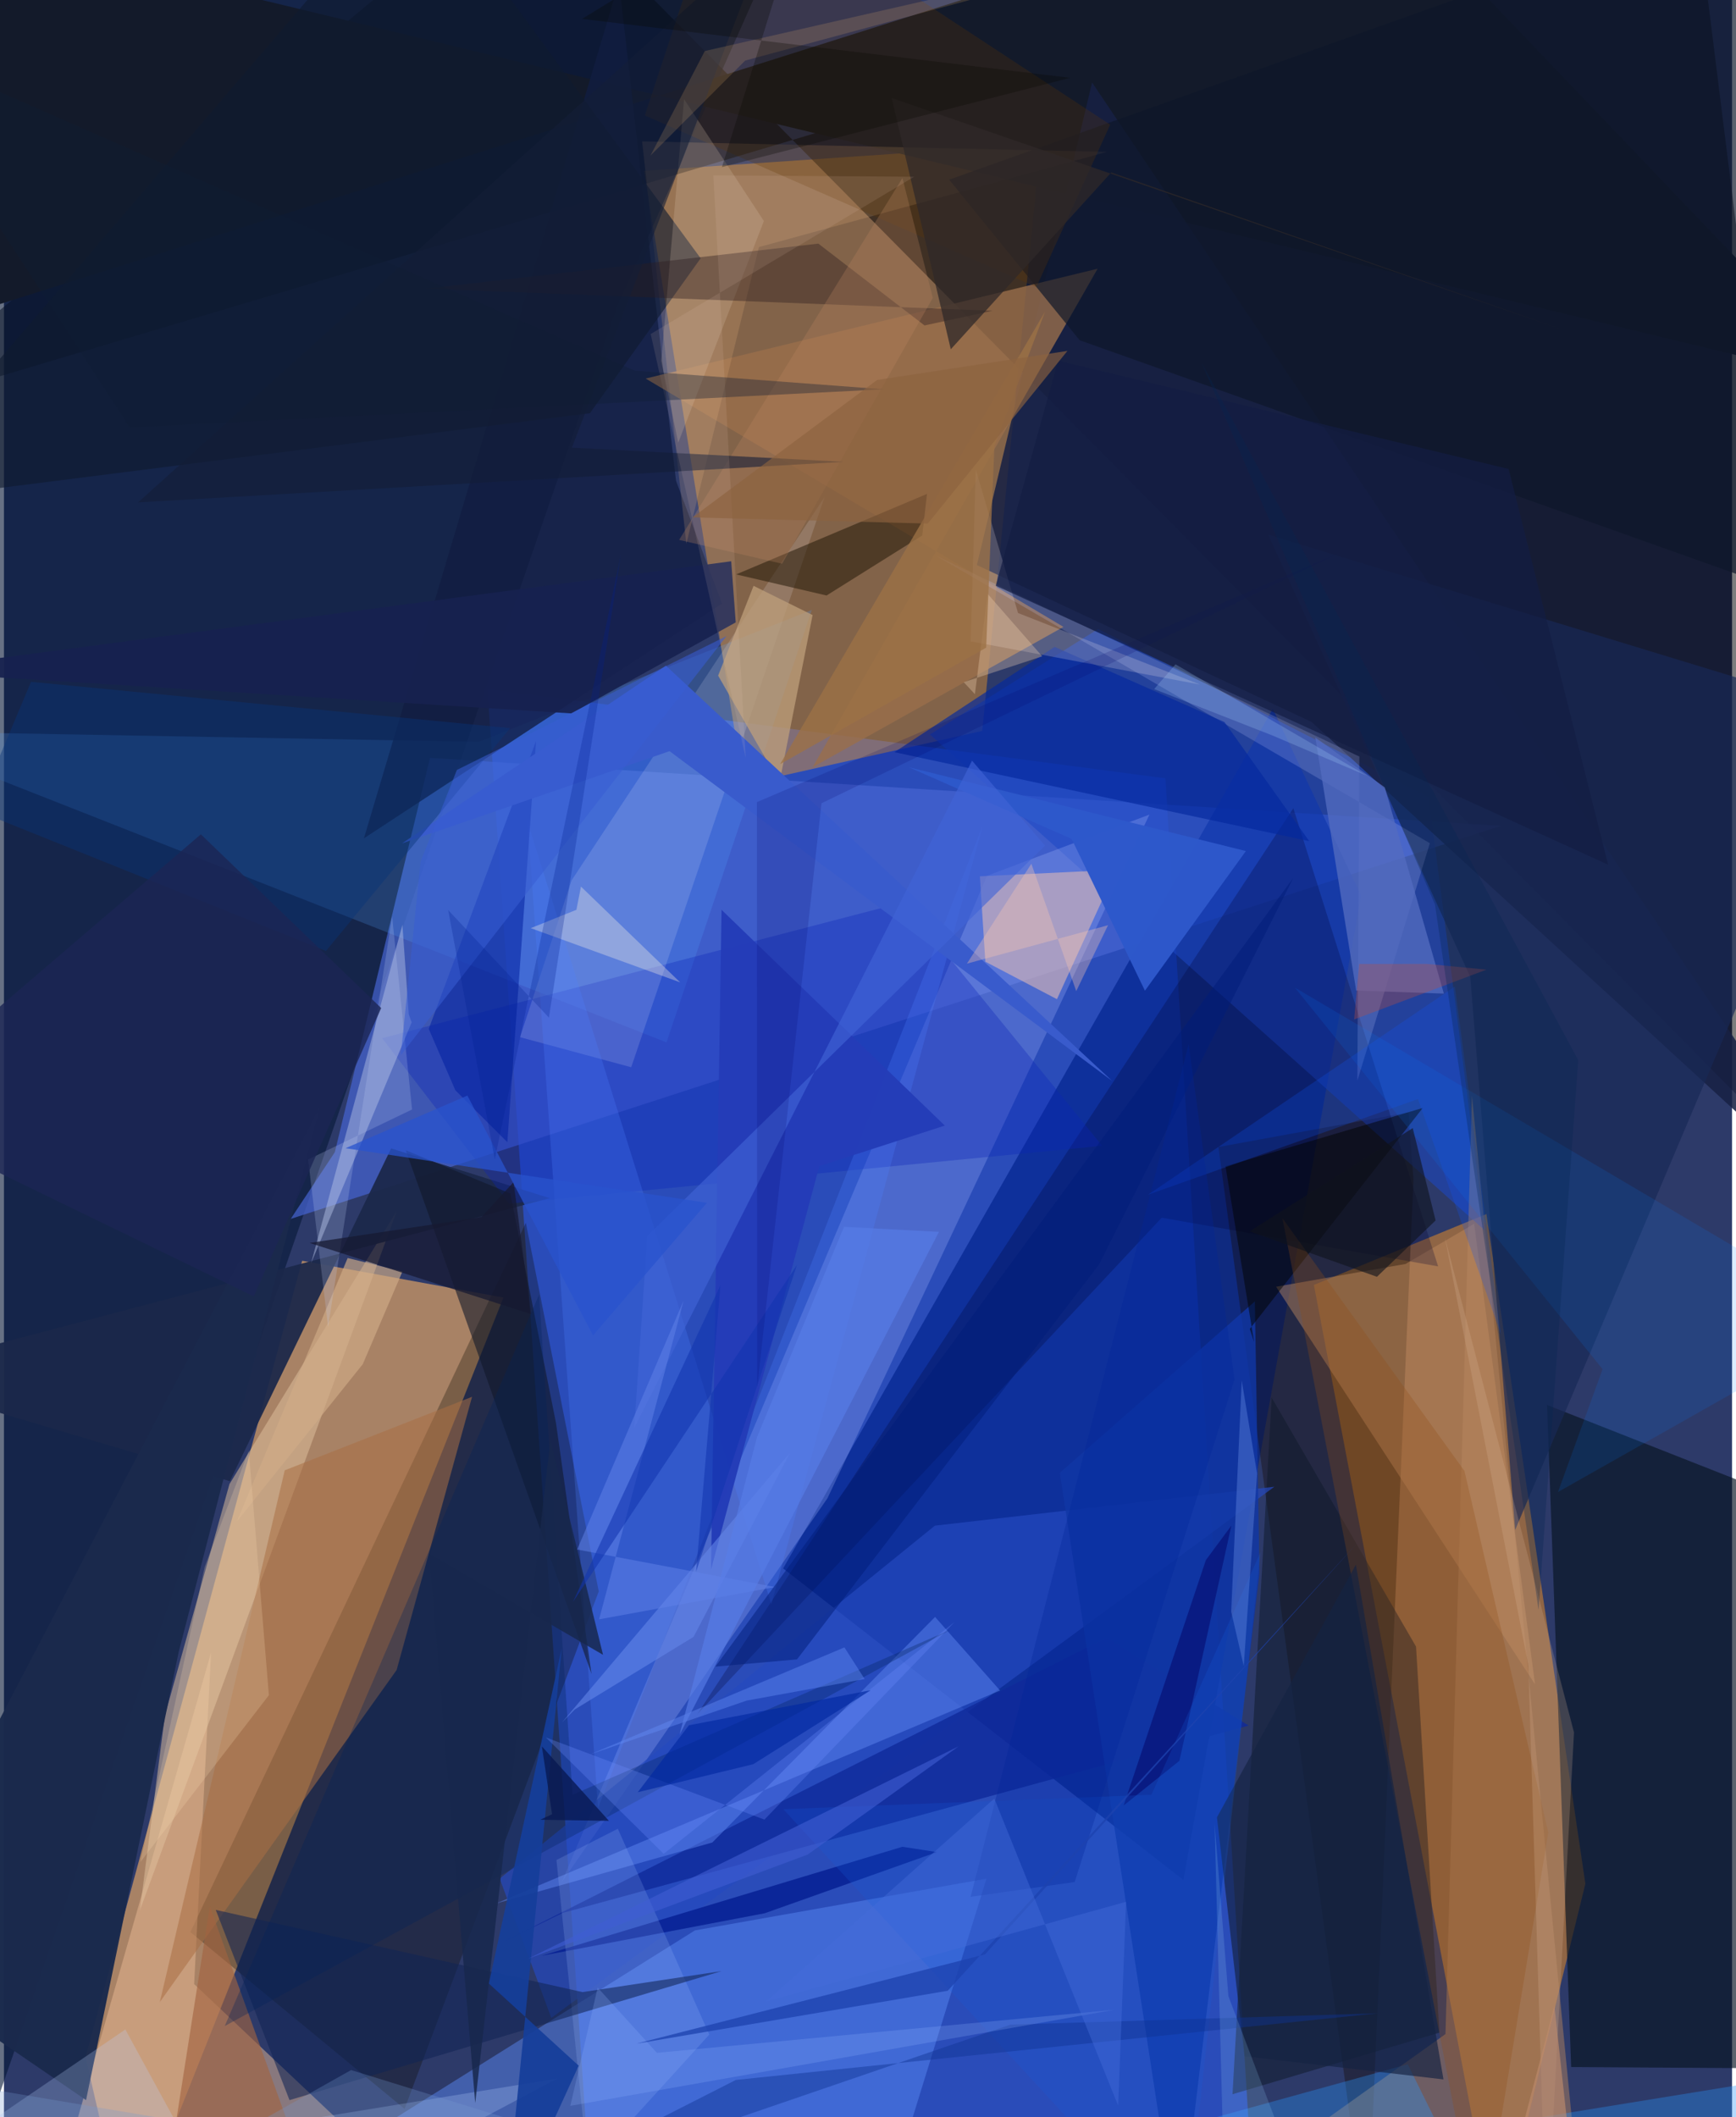 <svg xmlns="http://www.w3.org/2000/svg" width="228" height="278" viewBox="0 0 836 1024"><path fill="#2d3a69" d="M0 0h836v1024H0z"/><path fill="#2a56df" fill-opacity=".682" d="M283.89 1062.172L605.797 1086l-43.932-709.534-327.967-43.318z"/><path fill="#e2a463" fill-opacity=".675" d="M144.257 609.781l97.387 17.81-181.64 456.429-20.54-89.074z"/><path fill="#f99b1e" fill-opacity=".42" d="M309.65 82.65l48.041 296.754 115.58-25.892 28.225-283.946z"/><path fill="#000102" fill-opacity=".514" d="M253.25-62L898 589.842 816.603-62-62 199.874z"/><path fill="#e28a27" fill-opacity=".545" d="M633.711 621.474l83.461-34.284 47.875 323.939L722.042 1086z"/><path fill="#081836" fill-opacity=".612" d="M362.86-.852L-62-2.021-27.44 1086l324.592-938.756z"/><path fill="#4664d2" fill-opacity=".702" d="M724.1 399.443l-517.98-32.882-46.05 190.708-21.352 32.275z"/><path fill="#00228d" fill-opacity=".663" d="M376.944 758.591l193.644 150.691 85.978-476.065-42.743-90.402z"/><path fill="#081523" fill-opacity=".663" d="M852.963 721.43L898 1000.63l-139.836-.877-11.66-320.218z"/><path fill="#150a00" fill-opacity=".361" d="M659.526 1086l22.35-515.215-2.398-32.803-91.953 16.79z"/><path fill="#131a2a" d="M-62 166.046L659.308-62l237.026 247.79L-58.42-44.141z"/><path fill="#0e0a00" fill-opacity=".302" d="M252.47 591.384l35.27 178.32-93.933 250.293-103.63-85.518z"/><path fill="#1c47c5" fill-opacity=".549" d="M689.225 385.561l-159.917-81.329-81.34 51.014 268.357 239.803z"/><path fill="#5989f4" fill-opacity=".475" d="M334.28 933.668l141.02-25.019-46.29 149.794L90.963 1086z"/><path fill="#a8b9ff" fill-opacity=".271" d="M398.406 724.627L269.869 910.333l205.679-486.73 78.602-29.61z"/><path fill="#eabb96" fill-opacity=".482" d="M18.078 1086h207.844L92.007 959.635l8.18-160.325z"/><path fill="#172144" fill-opacity=".871" d="M632.613 349.18L898 592.834 526.411 39.897l-55.726 233.405z"/><path fill="#52a0ff" fill-opacity=".212" d="M-62 353.503l382.517 150.665 70.29-209.158-160.988 63.8z"/><path fill="#111d41" fill-opacity=".773" d="M297.55-8.67l27.56 241.16 22.272 59.452-173.248 113.53z"/><path fill="#996f4b" fill-opacity=".788" d="M529.078 129.972l-218.64 53.115 202.127 120.12-121.341 67.867z"/><path fill="#e0c19e" fill-opacity=".51" d="M190.13 585.52L65.723 924.03l12.133-94.29 31.236-111.94z"/><path fill="#dfb8b4" fill-opacity=".588" d="M538.02 420.675l-65.901 3.17 2.648 41.289 34.64 18.136z"/><path fill="#af825e" fill-opacity=".498" d="M554.211 1086l143.163-102.207 12.799-453.952 52.482 537.707z"/><path fill="#0f1a2a" fill-opacity=".514" d="M613.279 675.969l69.84 120.418 11.32 186.73-100.098 29.791z"/><path fill="#a96f44" fill-opacity=".545" d="M135.83 711.144l90.624-35.56-36.496 132.158L75.4 968.334z"/><path fill="#1b284a" fill-opacity=".937" d="M264.03 579.516L-62 665.54l171.286 50.848 78.016-160.944z"/><path fill="#c18c61" fill-opacity=".447" d="M678.054 611.333l-62.626 11.006 125.26 192.303-29.458-222.72z"/><path fill="#000031" fill-opacity=".255" d="M693.802 612.498l-133.71-23.538-224.805 240.285 288.48-438.33z"/><path fill="#2549bf" fill-opacity=".686" d="M264.783 975.988l-24.949-67.38 210.51-170.695 164.25-18.835z"/><path fill="#182956" fill-opacity=".678" d="M731.08 739.973l-21.72-267.426-97.72-213.937L898 345.963z"/><path fill="#0b24b9" fill-opacity=".322" d="M435.462 436.315L182.947 502.13l61.494 80.035 286.812-27.985z"/><path fill="#c6ccff" fill-opacity=".192" d="M654.732 522.684l.983-156.755-204.755-97.121 238.848 139.024z"/><path fill="#fdc389" fill-opacity=".173" d="M533.678 73.449L308.73 68.38l21.394 194.616 35.117-143.502z"/><path fill="#f5f3ff" fill-opacity=".149" d="M274.577 425.84l122.386-185.443-93.517 275.795-53.798-14.547z"/><path fill="#0e1629" fill-opacity=".682" d="M875.272-62L457.254 86.887l63.133 77.679 376.014 133.779z"/><path fill="#102a9a" fill-opacity=".804" d="M533.423 792.037L242.319 938.792l28.105-13.61 331.697-90.579z"/><path fill="#0f1b2f" fill-opacity=".62" d="M-62 243.609L199.907-62l137.137 186.928-53.58 74.935z"/><path fill="#4d82ff" fill-opacity=".251" d="M371.25 775.984L253.313 397.327l34.095 477.091 185.99-474.784z"/><path fill="#1d1202" fill-opacity=".498" d="M446.543 238.892l-92.325 38.925 43.73 10.203 46.284-29.017z"/><path fill="#b5c3e4" fill-opacity=".459" d="M192.753 447.287L148.576 610.98l48.656-116.49-1.407-3.92z"/><path fill="#111728" fill-opacity=".576" d="M284.25 809.635l-89.872-253.307 50.606 20.945 22.066 110.96z"/><path fill="#011fa0" fill-opacity=".533" d="M257.42 358.428l-51.926 139.198 12.888 29.71 25.148 25.086z"/><path fill="#6188f3" fill-opacity=".471" d="M481.878 817.633L238.043 920.657l104.645-29.51 107.757-109.08z"/><path fill="#1037a5" fill-opacity=".824" d="M510.797 712.377L568.277 1086l39.112-324.888-2.243-131.661z"/><path fill="#be9f7b" fill-opacity=".749" d="M362.64 283.349L345.5 326.78l29.673 51.754 16.02-81.057z"/><path fill="#010301" fill-opacity=".498" d="M590.95 564.092l95.414-28.213-83.663 106.87 2.077 6.348z"/><path fill="#1a2a4d" fill-opacity=".965" d="M39.717 1015.738l44.856-216.909 68.368-263.652L-62 946.19z"/><path fill="#603701" fill-opacity=".251" d="M535.16 60.285L348.878-62 310.04 55.84l189.388 83.01z"/><path fill="#2b95fb" fill-opacity=".345" d="M679.107 998.42L361.751 1086 898 998.955 722.432 1086z"/><path fill="#007fff" fill-opacity=".137" d="M898 638.924L624.53 477.688l148.833 184.538-21.56 59.402z"/><path fill="#04289e" fill-opacity=".659" d="M590.46 349.233l-82.185-36.375-77.502 50.943 200.679 43.036z"/><path fill="#915015" fill-opacity=".286" d="M706.558 711.463l40.553 174.875L714.175 1086l-95.7-496.82z"/><path fill="#395bcc" d="M320.246 321.967l215.808 200.786-214.058-159.446L192.54 407.93z"/><path fill="#bad5ff" fill-opacity=".247" d="M115.677 1086L58.728 981.598l-111.462 75.918 320.4-52.178z"/><path fill="#a16440" fill-opacity=".627" d="M161.158 1086l-5.736-9.133-55.836-154.785L73.886 1086z"/><path fill="#536bc0" fill-opacity=".773" d="M668.044 380.865l28.544 99.705-42.431-1.47-19.77-122.41z"/><path fill="#fbf0e6" fill-opacity=".333" d="M254.84 448.908l72.288 26.227-47.988-46.32-2.2 11.226z"/><path fill="#041d91" fill-opacity=".8" d="M368.037 925.377l83.31-29.584-16.707-2.579-174.568 52.737z"/><path fill="#a2bfff" fill-opacity=".188" d="M341.226 984.06l-44.244-99.562-29.7 15.11 15.262 149.02z"/><path fill="#102553" fill-opacity=".565" d="M138.134 1015.758l-35.683-92.007 177.413 39.757 67.33-10.167z"/><path fill="#e0cab2" fill-opacity=".216" d="M326.184 214.133l-8.201-39.622 11.043-126.547 38.596 58.94z"/><path fill="#ffeff3" fill-opacity=".196" d="M578.585 331.088l-88-34.593-20.437-69.36-2.472 83.057z"/><path fill="#083579" fill-opacity=".427" d="M244.866 352.171l-89.112 107.776-168.884-67.908 26.228-62.25z"/><path fill="#2b1e20" fill-opacity=".396" d="M393.981 117.833l51.35 39.57 32.978-7.1-274.56-10.659z"/><path fill="#032258" fill-opacity=".306" d="M258.88 626.186l16.2 241.883 182.811-79.82-351.085 191.682z"/><path fill="#243cb7" fill-opacity=".98" d="M347.155 440.05l-5.107 319.136 52.422-195.19 60.68-19.585z"/><path fill="#153e9b" fill-opacity=".918" d="M242.046 1077.888l35.997-78.797-43.447-39.715 35.242-162.242z"/><path fill="#2e58ca" fill-opacity=".992" d="M600.808 411.625l-163.094-40.552 78.795 34.672 35.46 73.415z"/><path fill="#0d55f7" fill-opacity=".239" d="M724.214 645.476L701.88 477.157 553.49 577.826l130.559-46.25z"/><path fill="#6687ea" fill-opacity=".576" d="M380.194 702.766L333.61 791.68l-57.476 35.122-6.206 6.335z"/><path fill="#142343" fill-opacity=".667" d="M696.402 1005.741l-42.375-248.979-67.222 122.223 13.36 115.56z"/><path fill="#d0ac88" fill-opacity=".659" d="M166.277 608.462l-53.582 127.383 60.896-76.057 19.183-44.805z"/><path fill="#c2d2f9" fill-opacity=".212" d="M147.154 560.802l50.278-24.179-9.66-93.383-30.968 198.543z"/><path fill="#161931" fill-opacity=".737" d="M147.884 601.163l107.045 34.422-8.388-63.851-15.552 16.944z"/><path fill="#fdddb2" fill-opacity=".22" d="M118.442 701.664l-21.31 56.096-31.108 142.805 62.144-80.666z"/><path fill="#718fff" fill-opacity=".282" d="M367.894 880.083L262.152 840.34l57.006 56.293 140.7-112.113z"/><path fill="#17224f" fill-opacity=".937" d="M-50.542 324.65l325.056 20.4 79.493-44.02-2.184-29.561z"/><path fill="#2f2829" fill-opacity=".749" d="M429.418 47.374l324.594 112.072L535.69 83.408l-77.644 85.532z"/><path fill="#e0bd9d" fill-opacity=".216" d="M737.445 805.38l8.754 280.62 13.345-248.073-62.484-239.51z"/><path fill="#bc8663" fill-opacity=".271" d="M434.656 86.124L326.624 261.133l49.841 11.53 72.89-128.591z"/><path fill="#050c71" fill-opacity=".624" d="M568.66 851.651l-26.998 21.608 39.795-118.71 12.32-16.64z"/><path fill="#f2d3b5" fill-opacity=".318" d="M464.299 329.948l5.423 5.797 6.103-48.561 26.468 30.271z"/><path fill="#155edb" fill-opacity=".22" d="M555.126 868.068l52.768-117.284L571.11 1086 377.035 875.048z"/><path fill="#b84e46" fill-opacity=".341" d="M717.18 468.98l-28.849-2.776-32.722.032-2.44 26.83z"/><path fill="#4163d7" fill-opacity=".624" d="M503.616 409.027l-35.285-41.12-163.417 322.714 6.326-92.837z"/><path fill="#0e3392" fill-opacity=".439" d="M664.584 973.763l-310.522 32.232-113.085 57.48 245.906-84.23z"/><path fill="#17284d" fill-opacity=".839" d="M264.338 696.429l25.48 103.95-84.112-48.935 22.28 265.722z"/><path fill="#6182e8" fill-opacity=".518" d="M328.768 629.109L287.92 783.218l85.154-15.616-95.779-18.152z"/><path fill="#94b7ff" fill-opacity=".227" d="M537.172 972.062l-263.18 46.463 13.229-57.183 28.634 31.546z"/><path fill="#071851" fill-opacity=".773" d="M292.663 880.674l-32.42-36.008 4.911 32.816-5.757 2.675z"/><path fill="#6f94ec" fill-opacity=".353" d="M606.218 712.612l-7.42-44.88-5.106 111.737 6.092 26.33z"/><path fill="#001c7a" fill-opacity=".506" d="M623.722 424.66L344.185 806.073l39.463-3.479 146.116-190.982z"/><path fill="#131e37" fill-opacity=".588" d="M274.78 216.51l95.2-248.422L64.89 242.999l341.44-19.634z"/><path fill="#1c2555" fill-opacity=".808" d="M-62 538.244L95.26 403.54l87.225 84.017-61.62 139.467z"/><path fill="#03269a" fill-opacity=".31" d="M517.983 910.262l-50.335 7.163 105.465-412.392 22.21 162.161z"/><path fill="#1035af" fill-opacity=".561" d="M383.624 611.838l-48.797 148.407 11.799-138.658-71.37 153.196z"/><path fill="#ffc572" fill-opacity=".161" d="M339.051 24.682L312.773 75.23l45.824-45.941 219.049-59.044z"/><path fill="#00016a" fill-opacity=".169" d="M395.494 388.511l250.7-121.155L364.25 387.963l.167 283.146z"/><path fill="#1d43ae" fill-opacity=".773" d="M654.656 746.376L474.61 945.256l-168.6 43.182 150.576-25.589z"/><path fill="#2853ce" fill-opacity=".749" d="M224.182 529.888l60.797 116.005 55.086-64.132-174.84-26.417z"/><path fill="#f4cfc0" fill-opacity=".118" d="M312.87 161.563l45.953 204.997L343.18 84.83l97.166.65z"/><path fill="#0f1c34" fill-opacity=".357" d="M305.024 179.256L-62 18.122 60.848 206.72l364.682-18.429z"/><path fill="#3f5ed2" fill-opacity=".604" d="M388.849 896.967l73.634-52.792-.754.522-208.223 102.705z"/><path fill="#0027a2" fill-opacity=".639" d="M362.487 853.28l56.846-35.781-87.953 16.961-24.788 32.39z"/><path fill="#131d43" fill-opacity=".706" d="M509.943 174.417l217.97 52.41L776.04 418.21 479.78 283.284z"/><path fill="#9c7145" fill-opacity=".769" d="M503.644 150.72l-24.488 64.899-3.99 97.623-99.691 56.357z"/><path fill="#375cd2" fill-opacity=".565" d="M201.582 416.699l17.522-44.298 130.448-64.749-157.596 202.754z"/><path fill="#0f121c" fill-opacity=".612" d="M681.528 545.625l11.064 44.662-28.386 27.255-61.62-21.98z"/><path fill="#fdc7af" fill-opacity=".337" d="M518.74 479.364l15.384-31.867-68.28 18.58 31.188-48.32z"/><path fill="#658ef9" fill-opacity=".416" d="M406.59 796.8l9.795 15.285-57.09 10.435-75.917 26.075z"/><path fill="#779ad1" fill-opacity=".275" d="M167.933 1001.215L16.949 1086l-43.219-78.792L442.061 1086z"/><path fill="#062752" fill-opacity=".302" d="M761.59 512.723L579.395 175.468l112.882 262 50.126 341.193z"/><path fill="#070700" fill-opacity=".294" d="M279.666 9.14l236.157 28.505-168.497 43.181 43.514-139.91z"/><path fill="#92cff8" fill-opacity=".192" d="M592.346 965.47L638.131 1086h-47.016l-5.45-204.087z"/><path fill="#587ee7" fill-opacity=".639" d="M406.389 593.377l-42.071 101.72-37.483 143.932 125.481-243.22z"/><path fill="#8c633e" fill-opacity=".643" d="M422.413 183.774l-89.327 66.476 113.838 2.981 67.552-83.51z"/><path fill="#00218f" fill-opacity=".267" d="M298.428 268.308l-60.972 292.415-22.563-120.55 48.748 52.013z"/><path fill="#446cda" fill-opacity=".427" d="M479.1 869.883L368.713 968.06l174.139-48.222-3.836 98.57z"/><path fill="#bc8a6c" fill-opacity=".659" d="M759.654 1057.763l-9.596-87.638-24.026 91.517 7.4-26.447z"/><path fill="#a9d3fd" fill-opacity=".235" d="M556.437 333.292l57.138 22.408 45.985 19.57-92.793-53.955z"/></svg>